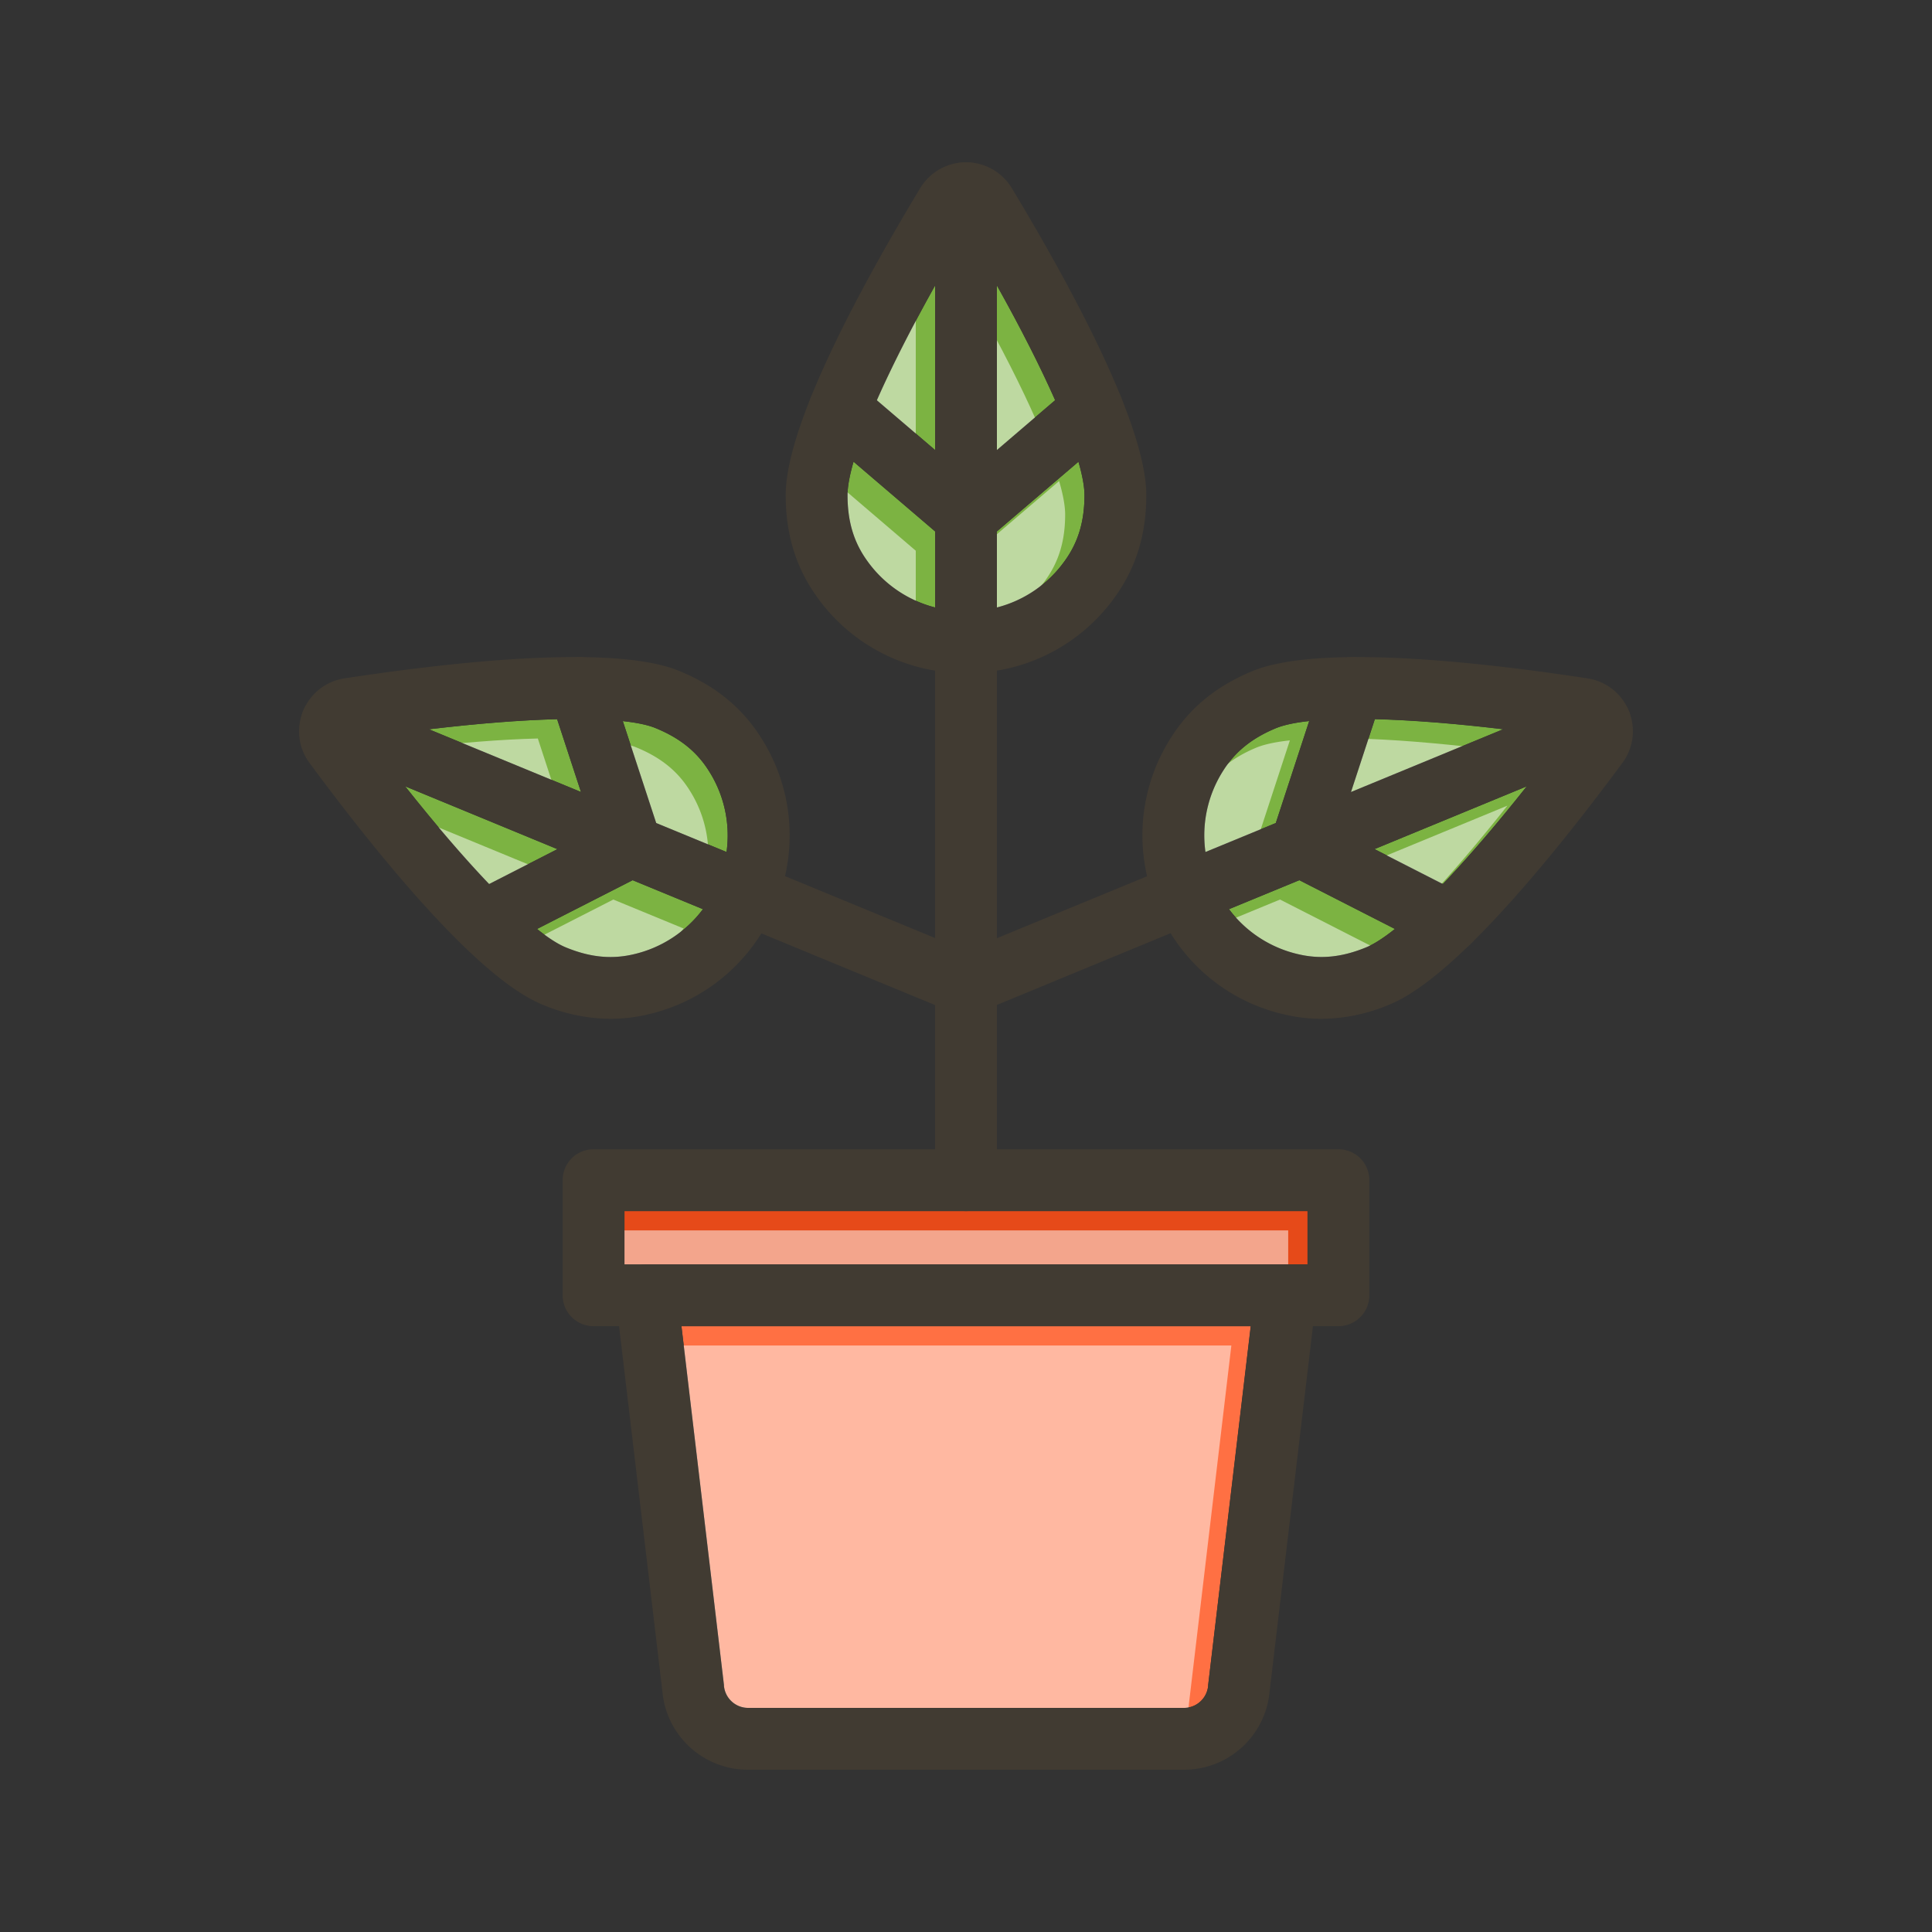 <svg id="Layer_1" viewBox="0 0 1000 1000" xmlns="http://www.w3.org/2000/svg" data-name="Layer 1"><rect x="0" y="0" width="1000" height="1000" fill="#333333" stroke="none"/><path d="m647.35 686.43-22 185.75v.44a12.58 12.58 0 0 1 -12.77 11.38h-225.16a12.58 12.58 0 0 1 -12.7-11.38c0-.14 0-.29 0-.44l-22-185.75z" fill="#ff7043"/><path d="m323.23 626.85h353.54v27.58h-353.54z" fill="#e64a19"/><g fill="#7cb342"><path d="m561.32 256.29c0 13.4-3.15 24.08-9.91 33.61a62.19 62.19 0 0 1 -35.41 24.53v-39.38l42.2-36.05c2.05 7 3.12 12.88 3.12 17.29z"/><path d="m546.14 207.15-30.14 25.79v-85.16c12.39 22.15 22.58 42.27 30.14 59.37z"/><path d="m484 147.78v85.16l-30.14-25.79c7.56-17.1 17.75-37.22 30.14-59.37z"/><path d="m484 275.05v39.38a62.19 62.19 0 0 1 -35.41-24.53c-6.76-9.53-9.91-20.21-9.91-33.61 0-4.41 1.07-10.25 3.12-17.33z"/><path d="m722 480.82c-5.76 4.6-10.75 7.82-14.83 9.5-12.39 5.11-23.46 6.28-34.85 3.66a62.2 62.2 0 0 1 -36.18-23.38l36.4-15z"/><path d="m790.24 407c-14.91 18.81-28.87 35.12-41.28 48.28l-2.14 2.25-35.34-18.05z"/><path d="m778 377.47-78.73 32.47 12.35-37.7c18.71.47 41.2 2.23 66.38 5.23z"/><path d="m677.63 373.23-17.28 52.77-36.41 15a62.17 62.17 0 0 1 9.19-42.09c6.22-9.88 14.9-16.86 27.29-22 4.08-1.64 9.88-2.91 17.21-3.68z"/><path d="m376.06 441-36.41-15-17.28-52.77c7.33.8 13.13 2 17.21 3.72 12.39 5.12 21.07 12.1 27.29 22a62.17 62.17 0 0 1 9.19 42.05z"/><path d="m288.52 439.52-35.34 18.05c-12.93-13.52-27.65-30.63-43.42-50.53z"/><path d="m300.72 409.94-78.72-32.47c25.19-3 47.68-4.76 66.38-5.23z"/><path d="m363.85 470.6a62.2 62.2 0 0 1 -36.18 23.4c-11.38 2.62-22.46 1.45-34.85-3.66-4.08-1.68-9.07-4.9-14.83-9.5l49.46-25.24z"/></g><g fill="#fff" opacity=".5"><path d="m637.35 696.43-22 185.75v.44a12.58 12.58 0 0 1 -12.77 11.38h-225.16a12.58 12.58 0 0 1 -12.7-11.38c0-.14 0-.29 0-.44l-22-185.75z"/><path d="m313.23 636.85h353.54v27.58h-353.54z"/><path d="m551.32 266.29c0 13.4-3.15 24.08-9.91 33.61a62.19 62.19 0 0 1 -35.41 24.53v-39.38l42.2-36.05c2.05 7 3.12 12.88 3.12 17.29z"/><path d="m536.14 217.15-30.14 25.79v-85.16c12.39 22.15 22.58 42.27 30.14 59.37z"/><path d="m474 157.78v85.16l-30.14-25.79c7.56-17.1 17.75-37.22 30.14-59.37z"/><path d="m474 285.05v39.38a62.19 62.19 0 0 1 -35.41-24.53c-6.76-9.53-9.91-20.21-9.91-33.61 0-4.41 1.07-10.25 3.12-17.33z"/><path d="m712 490.82c-5.76 4.6-10.75 7.82-14.83 9.5-12.39 5.11-23.46 6.28-34.85 3.66a62.2 62.2 0 0 1 -36.18-23.38l36.4-15z"/><path d="m780.24 417c-14.91 18.81-28.87 35.12-41.28 48.28l-2.14 2.25-35.34-18.05z"/><path d="m768 387.47-78.73 32.47 12.35-37.7c18.71.47 41.2 2.23 66.38 5.23z"/><path d="m667.63 383.23-17.28 52.77-36.41 15a62.17 62.17 0 0 1 9.19-42.09c6.22-9.88 14.9-16.86 27.29-22 4.08-1.64 9.88-2.91 17.21-3.68z"/><path d="m366.06 451-36.41-15-17.28-52.77c7.33.8 13.13 2 17.21 3.72 12.39 5.12 21.07 12.1 27.29 22a62.17 62.17 0 0 1 9.19 42.05z"/><path d="m278.52 449.52-35.34 18.05c-12.93-13.52-27.65-30.63-43.42-50.53z"/><path d="m290.72 419.94-78.72-32.47c25.19-3 47.68-4.76 66.38-5.23z"/><path d="m353.85 480.6a62.2 62.2 0 0 1 -36.18 23.4c-11.38 2.62-22.46 1.45-34.85-3.66-4.08-1.68-9.07-4.9-14.83-9.5l49.46-25.24z"/></g><path d="m677.32 659.8a16 16 0 0 0 -12-5.37h-330.68a16 16 0 0 0 -15.89 17.88l1.67 14.12 22.46 189.32a44.41 44.41 0 0 0 44.54 40.25h225.16a44.41 44.41 0 0 0 44.54-40.25l22.46-189.32 1.67-14.12a16 16 0 0 0 -3.93-12.51zm-52 212.38v.44a12.58 12.58 0 0 1 -12.74 11.38h-225.16a12.58 12.58 0 0 1 -12.7-11.38c0-.14 0-.29 0-.44l-22-185.75h294.7z" fill="#413b32"/><path d="m692.77 594.85h-385.54a16 16 0 0 0 -16 16v59.58a16 16 0 0 0 16 16h385.54a16 16 0 0 0 16-16v-59.58a16 16 0 0 0 -16-16zm-369.54 59.58v-27.58h353.54v27.58z" fill="#413b32"/><path d="m580.26 205.58c-13.83-34.31-36.41-74.79-56.54-108.18a27.69 27.69 0 0 0 -47.44 0c-20.13 33.39-42.71 73.87-56.54 108.18-8 19.81-13.06 37.56-13.06 50.71 0 20.08 5.17 37.13 15.81 52.13a93.77 93.77 0 0 0 61.51 38.71 98.36 98.36 0 0 0 32 0 93.77 93.77 0 0 0 61.51-38.71c10.64-15 15.81-32.05 15.81-52.13 0-13.15-5.07-30.9-13.06-50.71zm-28.85 84.32a62.19 62.19 0 0 1 -35.41 24.53 64.69 64.69 0 0 1 -32 0 62.19 62.19 0 0 1 -35.41-24.53c-6.76-9.53-9.91-20.21-9.91-33.61 0-4.41 1.07-10.25 3.12-17.33a261.66 261.66 0 0 1 12.06-31.81c7.56-17.1 17.75-37.22 30.14-59.37q7.49-13.4 16-27.71 8.5 14.28 16 27.71c12.39 22.15 22.58 42.27 30.14 59.37a261.66 261.66 0 0 1 12.06 31.85c2 7.08 3.12 12.92 3.12 17.33 0 13.36-3.15 24.04-9.91 33.57z" fill="#413b32"/><path d="m516 100v510.85a16 16 0 0 1 -32 0v-510.85a16 16 0 0 1 32 0z" fill="#413b32"/><path d="m575.87 223.84-17.67 15.16-42.2 36.05-5.6 4.79a16 16 0 0 1 -20.8 0l-5.6-4.79-42.2-36.05-17.67-15.12a16 16 0 0 1 20.8-24.32l8.93 7.63 30.14 25.75 16 13.69 16-13.69 30.14-25.79 8.93-7.63a16 16 0 0 1 20.8 24.32z" fill="#413b32"/><path d="m843.37 368.71c-.1-.26-.19-.51-.3-.77s-.16-.38-.25-.57a27.49 27.49 0 0 0 -21.18-16.25c-38.48-5.87-84.42-11.3-121.38-11h-.82c-21.09.2-39.19 2.3-51.22 7.26-18.57 7.66-32.36 18.94-42.16 34.49a93.75 93.75 0 0 0 -12.34 71.63 98.36 98.36 0 0 0 4.89 15.29 96.45 96.45 0 0 0 7.32 14.28 93.68 93.68 0 0 0 59.24 42.11 84.26 84.26 0 0 0 18.83 2.16 91.87 91.87 0 0 0 35.34-7.44c33.2-13.69 83.77-75.49 120.34-124.92a27.42 27.42 0 0 0 3.69-26.27zm-94.37 86.61-2.14 2.25a259.07 259.07 0 0 1 -24.86 23.25c-5.76 4.6-10.75 7.82-14.83 9.5-12.39 5.11-23.46 6.28-34.85 3.66a62.2 62.2 0 0 1 -36.18-23.38 64.74 64.74 0 0 1 -12.2-29.6 62.17 62.17 0 0 1 9.19-42.09c6.22-9.88 14.9-16.86 27.29-22 4.08-1.68 9.88-2.92 17.21-3.72a224.4 224.4 0 0 1 24.14-1.12c3.16 0 6.44 0 9.86.13 18.7.47 41.19 2.23 66.38 5.23q15.24 1.81 31.72 4.23-9.94 13.34-19.49 25.34c-14.91 18.85-28.87 35.16-41.24 48.32z" fill="#413b32"/><path d="m834.38 388.83-44.14 18.17-78.76 32.48-38.93 16.06-36.4 15-30.22 12.46-89.93 37.16-9.57 3.94-.33.14-.75.29c-.25.09-.5.18-.76.25s-.5.15-.76.21l-.63.14h-.1q-.68.14-1.35.21h-.42-.56-.78-.76-.56-.42l-.37-.05h-.3c-.23 0-.46-.07-.68-.12s-.49-.1-.73-.16-.51-.13-.76-.21l-.76-.25-.75-.29-.33-.14h-.1a16 16 0 0 1 .43-29.4l6.1-2.52 16-6.6 77.72-32.05 30.22-12.55 36.41-15 38.93-16.06 78.72-32.47 44.17-18.22a16 16 0 0 1 20.64 8.12c.09.19.17.38.25.57s.2.51.3.77a16 16 0 0 1 -8.98 20.12z" fill="#413b32"/><path d="m764.25 484.42a16 16 0 0 1 -21.52 7l-20.73-10.6-49.46-25.24-6.54-3.35a16 16 0 0 1 -7.94-19.23l2.29-7 17.28-52.77 7.24-22.1a16 16 0 0 1 14.57-11h.82a16 16 0 0 1 15 21l-3.65 11.15-12.35 37.7-6.55 20 18.75 9.57 35.34 18.05 10.45 5.33a16 16 0 0 1 7 21.49z" fill="#413b32"/><path d="m393.94 381.86c-9.8-15.55-23.59-26.83-42.16-34.49-12-5-30.13-7.05-51.22-7.26h-.82c-37-.27-82.9 5.15-121.38 11a27.49 27.49 0 0 0 -21.18 16.25c-.09.19-.17.38-.25.57s-.2.51-.3.77a27.42 27.42 0 0 0 3.64 26.3c36.57 49.43 87.14 111.23 120.34 124.92a91.87 91.87 0 0 0 35.39 7.42 84.26 84.26 0 0 0 18.87-2.17 93.68 93.68 0 0 0 59.24-42.11 96.45 96.45 0 0 0 7.32-14.28 98.36 98.36 0 0 0 4.89-15.29 93.75 93.75 0 0 0 -12.38-71.63zm-22.13 74.72a63.83 63.83 0 0 1 -8 14 62.2 62.2 0 0 1 -36.14 23.42c-11.38 2.62-22.46 1.45-34.85-3.66-4.08-1.68-9.07-4.9-14.83-9.5a259.07 259.07 0 0 1 -24.81-23.25c-12.93-13.52-27.65-30.63-43.42-50.53q-9.51-12-19.49-25.34c11-1.61 21.57-3 31.72-4.23 25.19-3 47.68-4.76 66.38-5.23a261.28 261.28 0 0 1 34 1c7.33.8 13.13 2 17.21 3.72 12.39 5.12 21.07 12.1 27.29 22a62.17 62.17 0 0 1 9.19 42.02 63.84 63.84 0 0 1 -4.25 15.58z" fill="#413b32"/><path d="m516 509.45a16 16 0 0 1 -9.57 14.65l-.33.14-.75.29c-.25.09-.5.18-.76.25s-.5.15-.76.21l-.63.14h-.1q-.68.14-1.35.21h-.42-.56-.78-.76-.56-.42l-.37-.05h-.3c-.23 0-.46-.07-.68-.12s-.49-.1-.73-.16-.51-.13-.76-.21l-.76-.25-.75-.29-.33-.14h-.1l-9.47-3.9-89.93-37.1-30.22-12.52-36.4-15-38.93-16.06-78.76-32.54-44.14-18.21a16 16 0 0 1 -9-20.12c.1-.26.19-.51.3-.77s.16-.38.25-.57a16 16 0 0 1 20.64-8.12l44.19 18.26 78.73 32.47 38.92 16.06 36.41 15 30.22 12.47 77.72 32.07 16 6.6 6.1 2.52a16 16 0 0 1 9.9 14.79z" fill="#413b32"/><path d="m334 452.23-6.56 3.35-49.44 25.24-20.73 10.58a16 16 0 0 1 -14.54-28.5l10.45-5.33 35.34-18.05 18.75-9.52-6.55-20-12.35-37.7-3.65-11.15a16 16 0 0 1 15-21h.82a16 16 0 0 1 14.57 11l7.24 22.1 17.3 52.75 2.29 7a16 16 0 0 1 -7.94 19.23z" fill="#413b32"/></svg>
